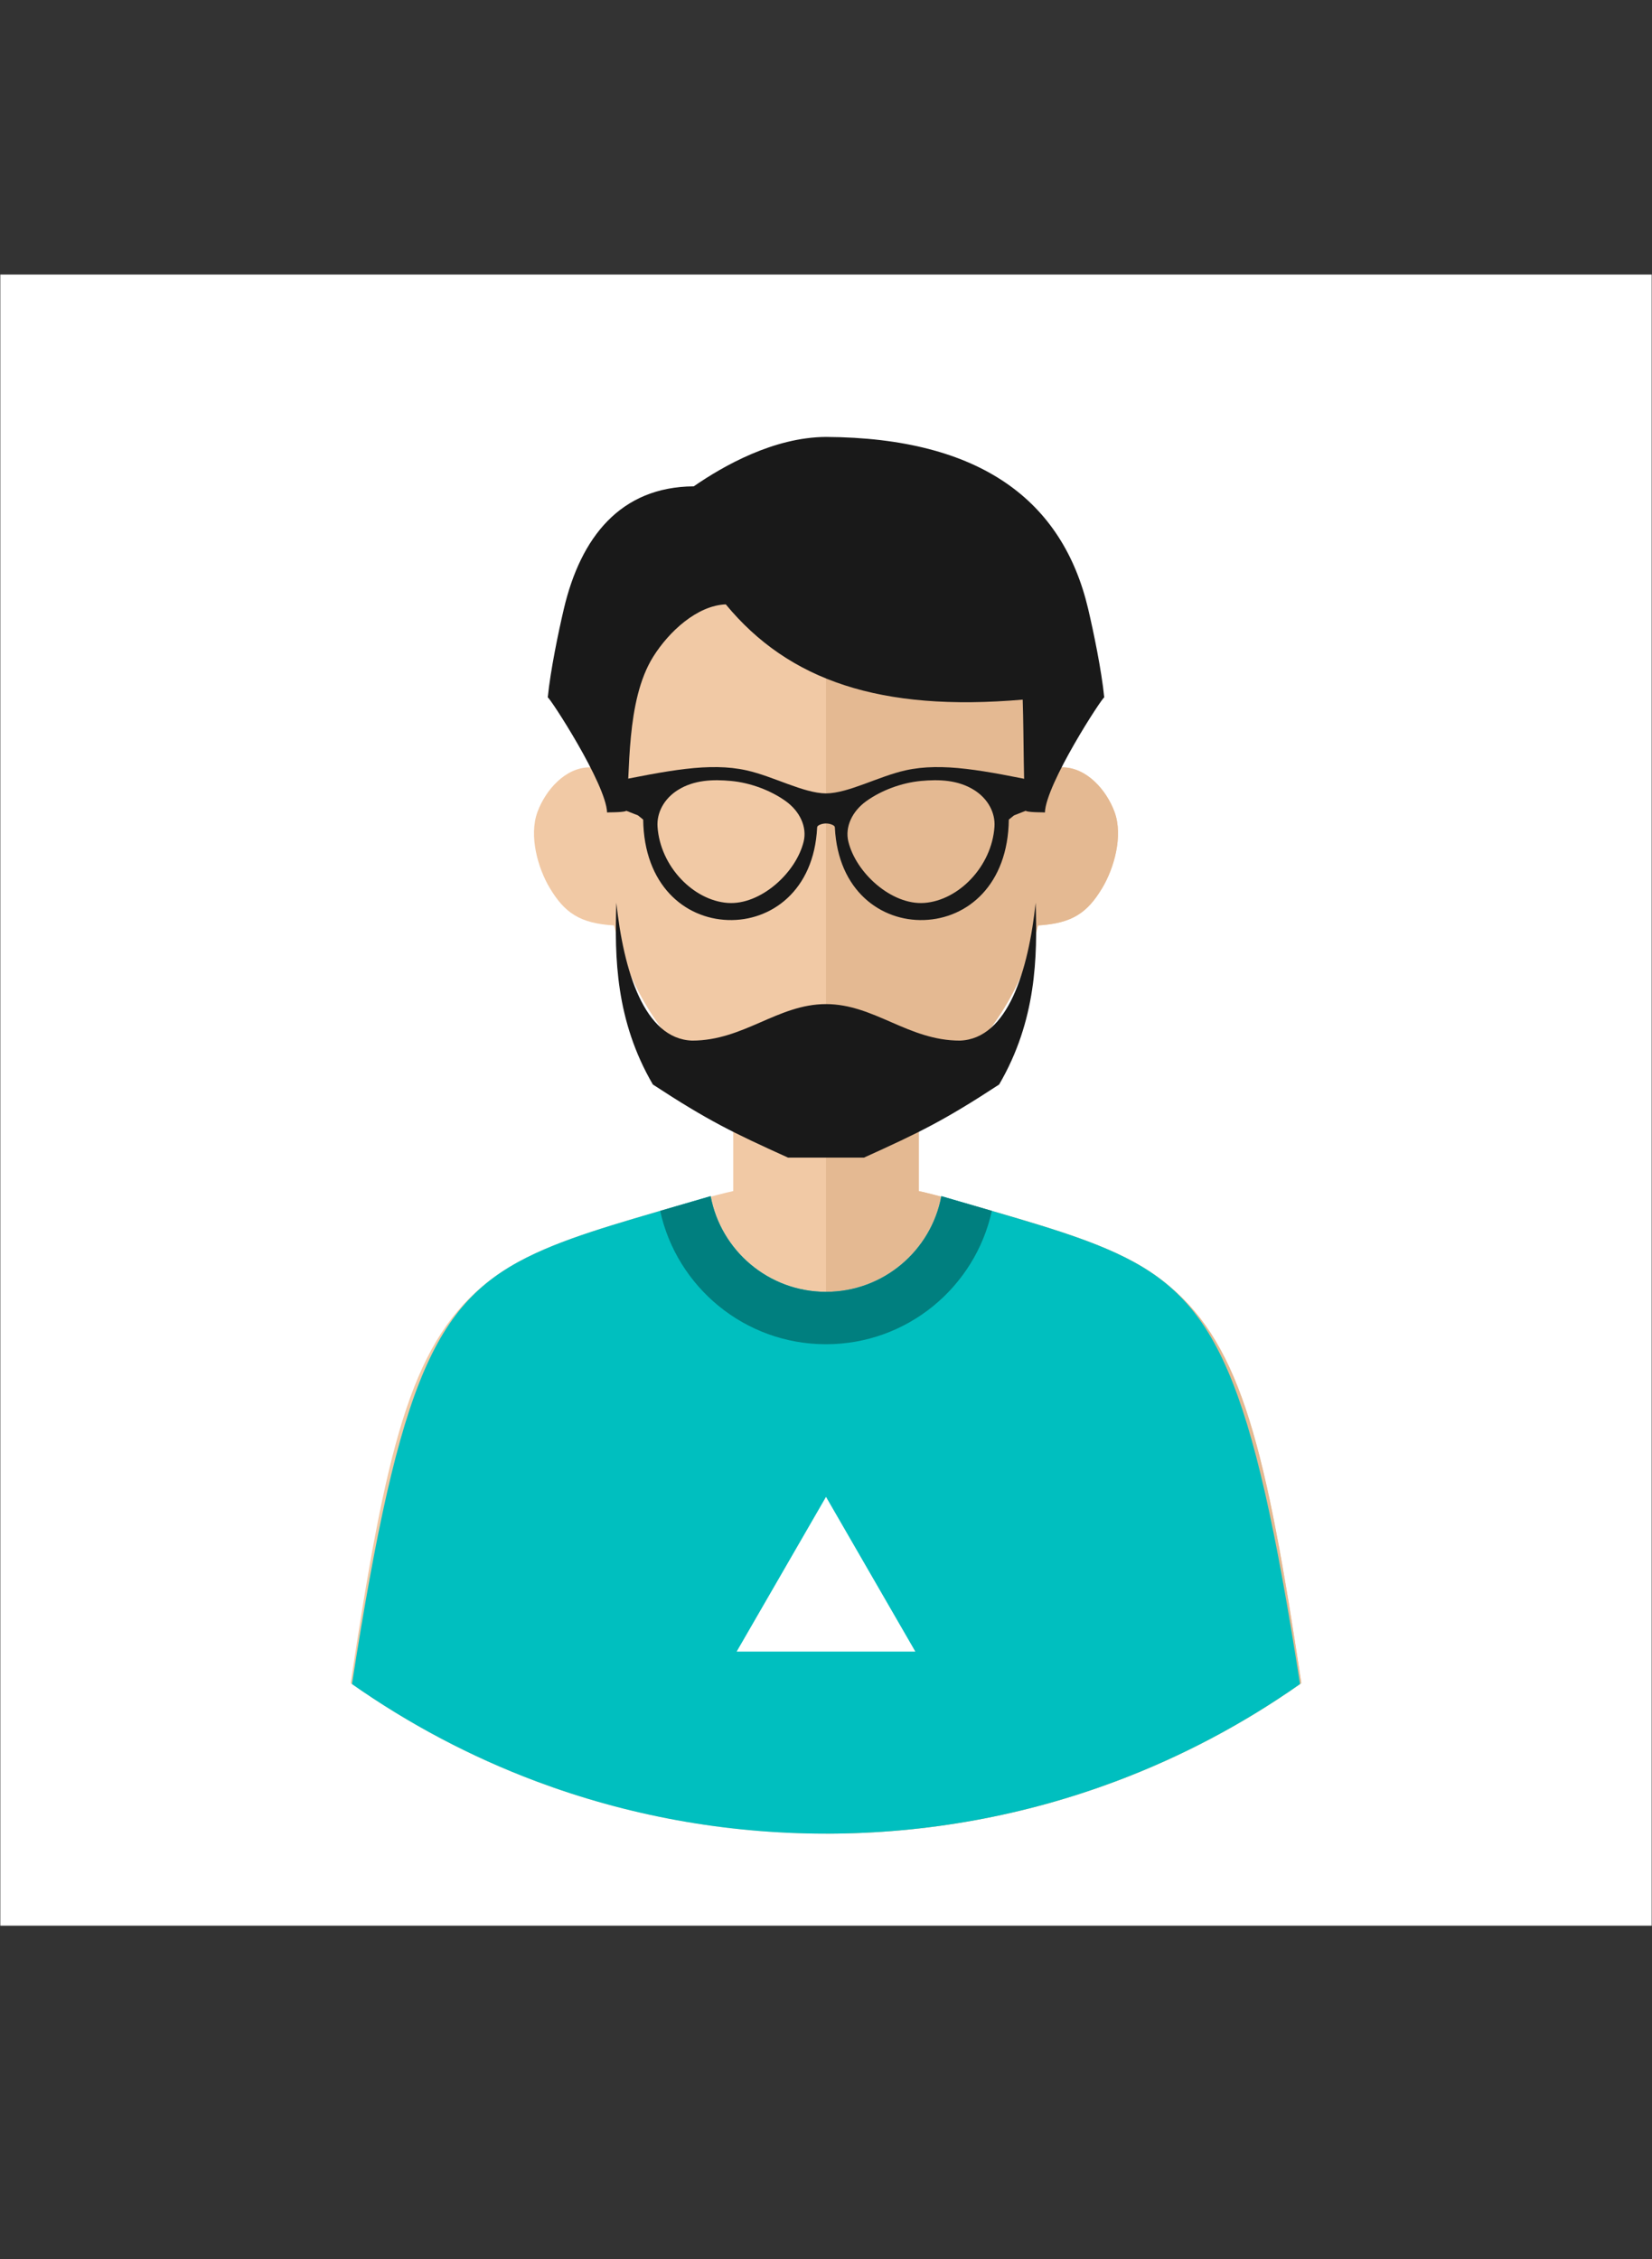 <svg fill="none" fill-rule="evenodd" stroke="black" stroke-width="0.501" stroke-linejoin="bevel" stroke-miterlimit="10" xmlns="http://www.w3.org/2000/svg" version="1.1" overflow="visible" viewBox="0 -305.637 223.456 305.637">
<rect x="0" y="-305.637" width="223.456" height="305.637" fill="#333333" stroke="none"/>
<g id="Layer 1" transform="scale(1 -1)">
<rect x="0.043" y="45.131" width="223.37" height="223.369" stroke="none" fill="#ffffff" stroke-linejoin="miter"/>
<g id="Group" stroke-linejoin="miter" stroke-linecap="round" stroke="none" stroke-width="0.25">
<path d="M 111.728,57.58 C 135.658,57.58 157.838,65.115 176.023,77.94 C 171.279,109.355 167.997,123.432 158.177,131.643 C 152.738,136.268 145.332,138.577 134.373,141.767 C 131.521,142.596 126.711,143.982 124.277,144.51 L 124.278,157.903 C 132.054,162.221 138.002,170.432 140.407,180.443 C 145.044,180.721 147.083,182.158 149.096,185.514 C 150.676,188.148 151.954,192.542 150.754,195.8 C 149.682,198.711 147.022,201.832 143.663,201.832 C 142.799,201.832 141.959,201.638 141.183,201.288 C 138.882,218.286 126.521,231.276 111.728,231.276 C 96.935,231.276 84.574,218.286 82.273,201.288 C 81.497,201.638 80.657,201.832 79.793,201.832 C 76.434,201.832 73.774,198.711 72.702,195.8 C 71.502,192.542 72.78,188.148 74.36,185.514 C 76.373,182.158 78.412,180.721 83.049,180.443 C 85.454,170.432 91.402,162.221 99.178,157.903 L 99.179,144.51 C 96.745,143.982 91.935,142.596 89.083,141.767 C 78.124,138.577 70.718,136.268 65.279,131.643 C 55.459,123.432 52.177,109.355 47.433,77.94 C 65.618,65.115 87.798,57.58 111.728,57.58 Z" fill="#f1c9a5" marker-start="none" marker-end="none"/>
<path d="M 111.728,57.58 C 135.658,57.58 157.838,65.115 176.023,77.94 C 171.279,109.355 167.997,123.432 158.177,131.643 C 152.738,136.268 145.332,138.577 134.373,141.767 C 131.521,142.596 126.711,143.982 124.277,144.51 L 124.278,157.903 C 132.054,162.221 138.002,170.432 140.407,180.443 C 145.044,180.721 147.083,182.158 149.096,185.514 C 150.676,188.148 151.954,192.542 150.754,195.8 C 149.682,198.711 147.022,201.832 143.663,201.832 C 142.799,201.832 141.959,201.638 141.183,201.288 C 138.882,218.286 126.521,231.276 111.728,231.276 L 111.728,57.58 Z" fill="#e4b992" marker-start="none" marker-end="none"/>
</g>
<path d="M 86.999,194.761 L 86.295,195.331 L 84.695,195.961 L 82.205,199.748 C 90.316,201.384 95.96,202.539 100.977,201.423 C 104.617,200.614 108.684,198.328 111.728,198.303 C 114.772,198.328 118.839,200.614 122.479,201.423 C 127.496,202.539 133.14,201.384 141.166,199.748 L 138.761,195.961 L 137.161,195.331 L 136.457,194.761 C 136.346,185.964 130.899,181.367 124.973,181.175 C 119.19,180.987 113.349,185.114 112.928,193.677 C 112.928,193.901 112.698,194.011 112.521,194.084 C 112.033,194.286 111.423,194.286 110.935,194.084 C 110.758,194.011 110.528,193.901 110.528,193.677 C 110.107,185.114 104.266,180.987 98.483,181.175 C 92.557,181.367 87.11,185.964 86.999,194.761 Z M 108.71,191.814 C 109.172,193.743 108.215,195.865 106.289,197.251 C 104.257,198.713 101.505,199.746 98.885,199.989 C 96.461,200.213 93.9,200.148 91.686,198.759 C 89.854,197.61 88.808,195.725 88.941,193.786 C 89.309,188.431 93.779,183.827 98.435,183.489 C 102.831,183.17 107.682,187.528 108.71,191.814 Z M 125.021,183.489 C 129.677,183.827 134.147,188.431 134.515,193.786 C 134.648,195.725 133.602,197.61 131.77,198.759 C 129.556,200.148 126.995,200.213 124.571,199.989 C 121.951,199.746 119.199,198.713 117.167,197.251 C 115.241,195.865 114.284,193.743 114.746,191.814 C 115.774,187.528 120.625,183.17 125.021,183.489 Z" fill="#191919" stroke-linejoin="miter" stroke="none" marker-start="none" marker-end="none"/>
<g id="Group_1" stroke-linecap="round" stroke="none" stroke-width="0.5" fill="#191919">
<path d="M 74.092,211.288 C 74.448,214.917 75.556,220.242 76.271,223.279 C 78.551,232.954 83.921,239.779 93.84,239.845 C 97.871,242.629 104.673,246.489 111.728,246.529 C 132.679,246.409 143.748,237.866 147.185,223.279 C 147.9,220.242 149.008,214.917 149.364,211.288 C 149.148,211.379 141.453,199.574 141.339,195.707 C 141.47,195.782 139.501,195.685 138.761,195.917 C 138.411,198.92 138.511,205.534 138.334,210.991 C 119.105,209.325 106.679,213.562 98.171,223.879 C 94.303,223.723 90.499,220.217 88.358,216.8 C 84.606,210.812 85.278,200.914 84.695,195.917 C 83.955,195.685 81.986,195.782 82.117,195.707 C 82.003,199.574 74.308,211.379 74.092,211.288 Z" stroke-linejoin="miter" marker-start="none" marker-end="none"/>
<path d="M 111.728,169.802 C 105.207,169.802 100.608,164.862 93.621,164.862 C 87.106,165.09 84.348,174.392 83.369,183.513 C 83.128,176.158 83.253,167.595 88.309,158.925 C 95.786,154.024 99.171,152.396 106.589,149.036 L 116.867,149.036 C 124.285,152.396 127.67,154.024 135.147,158.925 C 140.203,167.595 140.328,176.158 140.087,183.513 C 139.108,174.392 136.35,165.09 129.835,164.862 C 122.848,164.862 118.249,169.802 111.728,169.802 Z" stroke-linejoin="round" marker-start="none" marker-end="none"/>
</g>
<g id="Group_2" stroke-linejoin="miter" stroke-linecap="round" stroke="none">
<path d="M 72.535,64.655 C 63.631,67.995 55.266,72.437 47.607,77.818 C 54.129,119.507 58.896,129.854 72.535,136.141 C 78.399,138.844 85.974,140.826 96.123,143.82 C 97.499,136.455 103.966,130.875 111.728,130.875 C 119.489,130.875 125.956,136.455 127.332,143.82 C 137.48,140.826 145.055,138.844 150.919,136.142 C 164.558,129.855 169.325,119.509 175.848,77.818 C 168.188,72.437 159.823,67.995 150.919,64.655 C 138.723,60.081 125.516,57.58 111.728,57.58 C 97.939,57.58 84.732,60.081 72.535,64.655 Z" fill="#00bfbf" stroke-width="0.5" marker-start="none" marker-end="none"/>
<path d="M 89.296,141.829 C 91.433,142.451 93.705,143.107 96.123,143.82 C 97.499,136.455 103.966,130.875 111.728,130.875 C 119.489,130.875 125.956,136.455 127.332,143.82 C 129.75,143.106 132.022,142.451 134.159,141.829 C 131.905,131.516 122.713,123.788 111.728,123.788 C 100.742,123.788 91.55,131.516 89.296,141.829 Z" fill="#007f7f" stroke-width="1" marker-start="none" marker-end="none"/>
<path d="M 111.729,103.14 L 123.815,82.208 L 99.642,82.208 L 111.729,103.14 Z" fill="#ffffff" stroke-width="0.5" marker-start="none" marker-end="none"/>
</g>
</g>
</svg>
